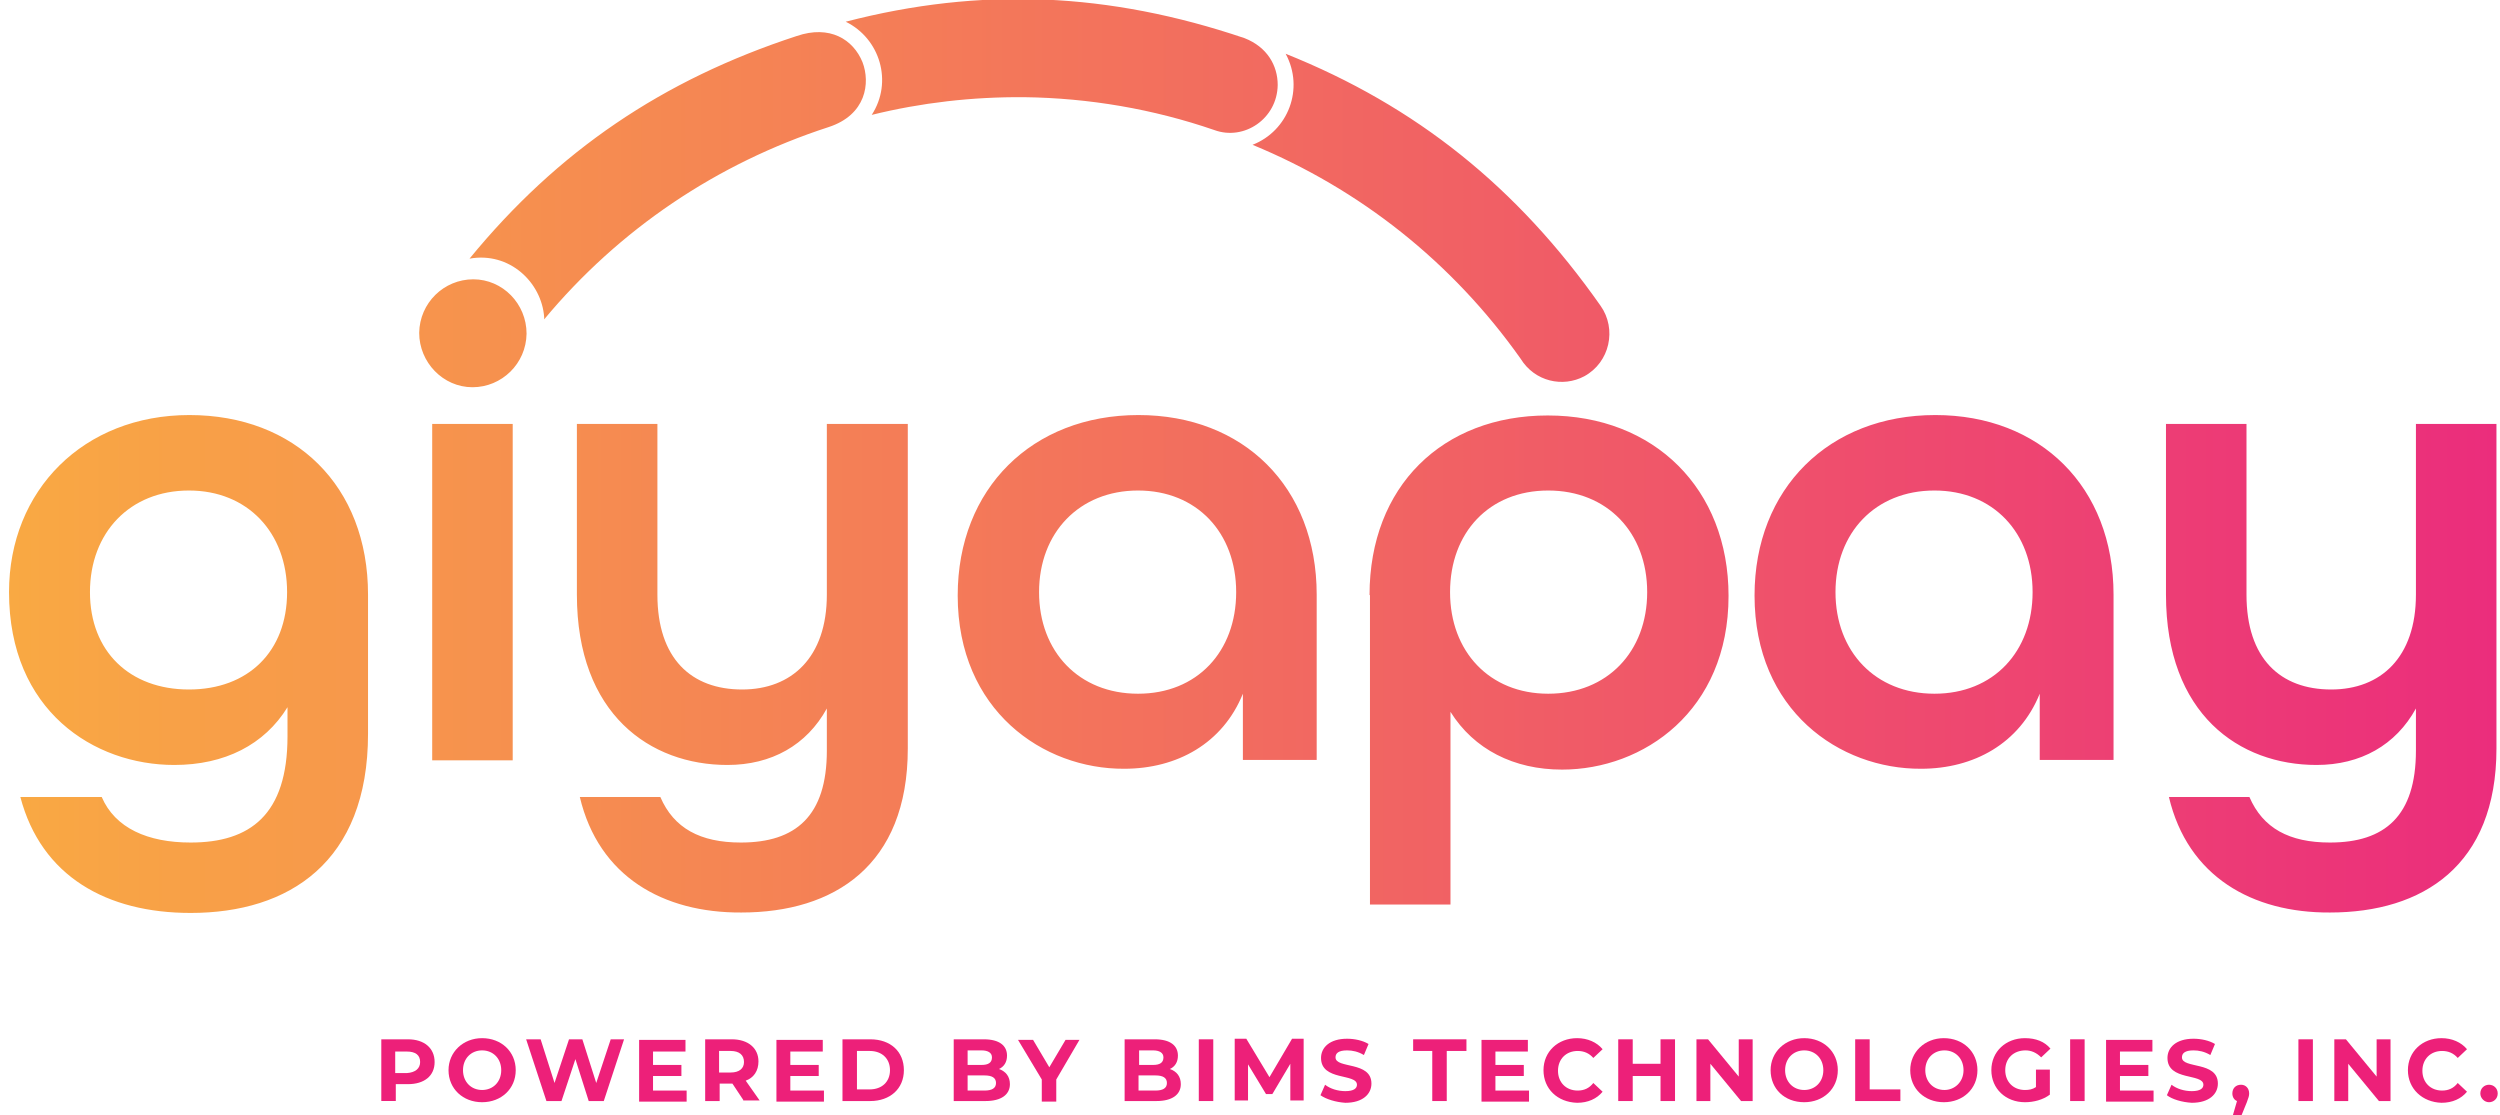 <svg width="213" height="95" viewBox="0 0 213 95" fill="none" xmlns="http://www.w3.org/2000/svg">
<g clip-path="url(#clip0)">
<path d="M37.029 90.484C37.029 91.675 36.14 92.37 34.758 92.37H33.722V93.808H32.487V88.549H34.758C36.14 88.549 37.029 89.293 37.029 90.484ZM35.795 90.484C35.795 89.888 35.4 89.591 34.659 89.591H33.672V91.427H34.659C35.4 91.377 35.795 91.03 35.795 90.484Z" fill="#ED2079"/>
<path d="M38.214 91.18C38.214 89.641 39.448 88.451 41.076 88.451C42.705 88.451 43.94 89.591 43.94 91.18C43.94 92.767 42.705 93.909 41.076 93.909C39.448 93.909 38.214 92.767 38.214 91.18ZM42.705 91.18C42.705 90.187 42.014 89.493 41.076 89.493C40.138 89.493 39.448 90.187 39.448 91.18C39.448 92.172 40.138 92.867 41.076 92.867C42.014 92.867 42.705 92.172 42.705 91.18Z" fill="#ED2079"/>
<path d="M53.17 88.549L51.442 93.809H50.158L49.024 90.237L47.839 93.809H46.555L44.827 88.549H46.062L47.246 92.271L48.48 88.549H49.616L50.8 92.271L52.034 88.549H53.17Z" fill="#ED2079"/>
<path d="M58.501 92.867V93.859H54.453V88.599H58.403V89.591H55.638V90.733H58.056V91.676H55.638V92.916H58.501V92.867Z" fill="#ED2079"/>
<path d="M63.388 93.809L62.401 92.321H62.351H61.315V93.809H60.081V88.549H62.351C63.733 88.549 64.621 89.293 64.621 90.435C64.621 91.229 64.227 91.824 63.535 92.073L64.721 93.76H63.388V93.809ZM62.252 89.542H61.265V91.378H62.252C62.993 91.378 63.388 91.03 63.388 90.485C63.388 89.889 62.993 89.542 62.252 89.542Z" fill="#ED2079"/>
<path d="M70.2 92.867V93.859H66.152V88.599H70.1V89.591H67.336V90.733H69.755V91.676H67.336V92.916H70.2V92.867Z" fill="#ED2079"/>
<path d="M71.779 88.549H74.148C75.876 88.549 77.011 89.591 77.011 91.18C77.011 92.767 75.827 93.809 74.148 93.809H71.779V88.549ZM74.1 92.817C75.136 92.817 75.827 92.172 75.827 91.18C75.827 90.187 75.136 89.542 74.1 89.542H73.013V92.817H74.1Z" fill="#ED2079"/>
<path d="M86.044 92.37C86.044 93.263 85.304 93.809 83.971 93.809H81.257V88.549H83.823C85.156 88.549 85.798 89.095 85.798 89.939C85.798 90.485 85.551 90.882 85.107 91.08C85.699 91.278 86.044 91.725 86.044 92.37ZM82.441 89.493V90.733H83.626C84.218 90.733 84.515 90.534 84.515 90.088C84.515 89.691 84.169 89.493 83.626 89.493H82.441ZM84.86 92.271C84.86 91.824 84.515 91.626 83.873 91.626H82.441V92.916H83.873C84.515 92.916 84.86 92.717 84.86 92.271Z" fill="#ED2079"/>
<path d="M89.994 91.973V93.859H88.76V91.973L86.736 88.599H88.019L89.401 90.932L90.783 88.599H91.968L89.994 91.973Z" fill="#ED2079"/>
<path d="M100.606 92.37C100.606 93.263 99.865 93.809 98.533 93.809H95.818V88.549H98.385C99.718 88.549 100.359 89.095 100.359 89.939C100.359 90.485 100.112 90.882 99.668 91.08C100.261 91.278 100.606 91.725 100.606 92.37ZM97.052 89.493V90.733H98.237C98.829 90.733 99.125 90.534 99.125 90.088C99.125 89.691 98.779 89.493 98.237 89.493H97.052ZM99.421 92.271C99.421 91.824 99.076 91.626 98.434 91.626H97.003V92.916H98.434C99.076 92.916 99.421 92.717 99.421 92.271Z" fill="#ED2079"/>
<path d="M102.137 88.549H103.371V93.809H102.137V88.549Z" fill="#ED2079"/>
<path d="M109.936 93.809V90.634L108.405 93.213H107.863L106.332 90.683V93.76H105.197V88.5H106.184L108.158 91.775L110.083 88.5H111.071V93.76H109.936V93.809Z" fill="#ED2079"/>
<path d="M112.503 93.313L112.897 92.42C113.342 92.767 113.983 92.965 114.625 92.965C115.365 92.965 115.612 92.717 115.612 92.42C115.612 91.428 112.552 92.122 112.552 90.138C112.552 89.245 113.292 88.5 114.773 88.5C115.414 88.5 116.106 88.649 116.6 88.947L116.204 89.889C115.711 89.591 115.217 89.493 114.773 89.493C114.033 89.493 113.786 89.741 113.786 90.088C113.786 91.08 116.846 90.386 116.846 92.321C116.846 93.213 116.106 93.958 114.625 93.958C113.835 93.909 112.996 93.661 112.503 93.313Z" fill="#ED2079"/>
<path d="M122.078 89.542H120.4V88.549H124.941V89.542H123.263V93.809H122.029V89.542H122.078Z" fill="#ED2079"/>
<path d="M130.272 92.867V93.859H126.224V88.599H130.174V89.591H127.41V90.733H129.828V91.676H127.41V92.916H130.272V92.867Z" fill="#ED2079"/>
<path d="M131.506 91.18C131.506 89.591 132.741 88.451 134.369 88.451C135.258 88.451 136.048 88.797 136.542 89.393L135.751 90.138C135.406 89.741 134.962 89.542 134.419 89.542C133.431 89.542 132.741 90.237 132.741 91.229C132.741 92.221 133.431 92.916 134.419 92.916C134.962 92.916 135.406 92.717 135.751 92.271L136.542 93.015C136.048 93.611 135.308 93.958 134.369 93.958C132.691 93.909 131.506 92.767 131.506 91.18Z" fill="#ED2079"/>
<path d="M142.712 88.549V93.809H141.477V91.676H139.108V93.809H137.874V88.549H139.108V90.634H141.477V88.549H142.712Z" fill="#ED2079"/>
<path d="M149.326 88.549V93.809H148.338L145.723 90.634V93.809H144.538V88.549H145.525L148.141 91.725V88.549H149.326Z" fill="#ED2079"/>
<path d="M150.856 91.18C150.856 89.641 152.091 88.451 153.719 88.451C155.348 88.451 156.582 89.591 156.582 91.18C156.582 92.767 155.348 93.909 153.719 93.909C152.041 93.909 150.856 92.767 150.856 91.18ZM155.348 91.18C155.348 90.187 154.657 89.493 153.719 89.493C152.781 89.493 152.091 90.187 152.091 91.18C152.091 92.172 152.781 92.867 153.719 92.867C154.657 92.867 155.348 92.172 155.348 91.18Z" fill="#ED2079"/>
<path d="M158.062 88.549H159.297V92.817H161.913V93.809H158.062V88.549Z" fill="#ED2079"/>
<path d="M162.752 91.18C162.752 89.641 163.987 88.451 165.615 88.451C167.244 88.451 168.478 89.591 168.478 91.18C168.478 92.767 167.244 93.909 165.615 93.909C163.987 93.909 162.752 92.767 162.752 91.18ZM167.293 91.18C167.293 90.187 166.602 89.493 165.665 89.493C164.727 89.493 164.035 90.187 164.035 91.18C164.035 92.172 164.727 92.867 165.665 92.867C166.553 92.867 167.293 92.172 167.293 91.18Z" fill="#ED2079"/>
<path d="M173.563 91.13H174.648V93.263C174.056 93.71 173.266 93.909 172.525 93.909C170.897 93.909 169.663 92.767 169.663 91.18C169.663 89.591 170.897 88.451 172.525 88.451C173.464 88.451 174.205 88.749 174.698 89.343L173.908 90.088C173.513 89.691 173.069 89.493 172.575 89.493C171.539 89.493 170.847 90.187 170.847 91.18C170.847 92.172 171.539 92.867 172.525 92.867C172.872 92.867 173.167 92.817 173.464 92.619V91.13H173.563Z" fill="#ED2079"/>
<path d="M176.376 88.549H177.61V93.809H176.376V88.549Z" fill="#ED2079"/>
<path d="M183.484 92.867V93.859H179.437V88.599H183.385V89.591H180.621V90.733H183.04V91.676H180.621V92.916H183.484V92.867Z" fill="#ED2079"/>
<path d="M184.619 93.313L185.015 92.42C185.458 92.767 186.1 92.965 186.741 92.965C187.482 92.965 187.729 92.717 187.729 92.42C187.729 91.428 184.668 92.122 184.668 90.138C184.668 89.245 185.409 88.5 186.89 88.5C187.532 88.5 188.222 88.649 188.716 88.947L188.321 89.889C187.827 89.591 187.334 89.493 186.89 89.493C186.149 89.493 185.902 89.741 185.902 90.088C185.902 91.08 188.963 90.386 188.963 92.321C188.963 93.213 188.222 93.958 186.741 93.958C185.902 93.909 185.063 93.661 184.619 93.313Z" fill="#ED2079"/>
<path d="M191.628 93.165C191.628 93.363 191.579 93.511 191.431 93.909L190.987 95H190.246L190.592 93.809C190.346 93.71 190.197 93.462 190.197 93.165C190.197 92.717 190.493 92.42 190.938 92.42C191.333 92.42 191.628 92.717 191.628 93.165Z" fill="#ED2079"/>
<path d="M195.825 88.549H197.058V93.809H195.825V88.549Z" fill="#ED2079"/>
<path d="M203.673 88.549V93.809H202.685L200.07 90.634V93.809H198.884V88.549H199.872L202.488 91.725V88.549H203.673Z" fill="#ED2079"/>
<path d="M205.154 91.18C205.154 89.591 206.388 88.451 208.016 88.451C208.905 88.451 209.694 88.797 210.188 89.393L209.399 90.138C209.053 89.741 208.609 89.542 208.066 89.542C207.079 89.542 206.388 90.237 206.388 91.229C206.388 92.221 207.079 92.916 208.066 92.916C208.609 92.916 209.053 92.717 209.399 92.271L210.188 93.015C209.694 93.611 208.954 93.958 208.016 93.958C206.388 93.909 205.154 92.767 205.154 91.18Z" fill="#ED2079"/>
<path d="M211.324 93.165C211.324 92.717 211.669 92.42 212.064 92.42C212.459 92.42 212.805 92.717 212.805 93.165C212.805 93.611 212.459 93.909 212.064 93.909C211.669 93.909 211.324 93.561 211.324 93.165Z" fill="#ED2079"/>
<path d="M129.548 30.549C130.763 32.525 133.158 33.028 134.98 32.058C137.16 30.873 137.767 28.035 136.373 26.059C129.262 15.93 120.651 9.034 109.538 4.58C111.146 7.561 109.753 11.153 106.716 12.338C115.863 16.11 123.724 22.324 129.548 30.549ZM103.464 11.081C106.001 12.015 108.824 10.111 108.86 7.238C108.86 5.586 107.966 4.005 106.036 3.251C94.459 -0.664 83.561 -1.131 72.055 1.85C74.985 3.287 76.093 6.987 74.271 9.788C78.487 8.747 82.846 8.244 87.277 8.28C92.78 8.352 98.247 9.285 103.464 11.081ZM70.59 10.83C73.806 9.788 74.163 7.058 73.485 5.298C72.698 3.359 70.697 2.102 67.874 3.071C56.44 6.807 47.507 12.877 40.003 22.037C43.398 21.426 46.149 24.048 46.364 27.029C46.364 27.101 46.364 27.137 46.364 27.209C52.759 19.522 61.085 13.919 70.59 10.83ZM44.863 28.43C44.827 30.98 42.754 32.992 40.254 32.992C37.752 32.992 35.715 30.873 35.715 28.358C35.751 25.808 37.823 23.797 40.325 23.797C42.826 23.797 44.863 25.88 44.863 28.43ZM1.734 67.905H8.666C9.809 70.563 12.596 71.784 16.241 71.784C21.315 71.784 24.495 69.413 24.495 62.733V60.254C22.53 63.451 19.136 65.175 14.848 65.175C8.023 65.175 0.769 60.577 0.769 50.448C0.769 41.756 7.129 35.362 16.134 35.362C25.139 35.362 31.356 41.397 31.356 50.664V62.517C31.356 73.472 24.602 77.783 16.241 77.783C9.13 77.783 3.52 74.693 1.734 67.905ZM24.46 50.448C24.46 45.384 21.101 41.792 16.098 41.792C11.06 41.792 7.665 45.384 7.665 50.448C7.665 55.513 11.06 58.745 16.098 58.745C21.137 58.745 24.46 55.513 24.46 50.448ZM36.823 36.117H43.683V64.78H36.823V36.117ZM49.401 67.905H56.262C57.405 70.563 59.656 71.784 63.122 71.784C67.803 71.784 70.447 69.522 70.447 63.954V60.362C68.732 63.487 65.73 65.175 61.978 65.175C55.404 65.175 49.151 60.864 49.151 50.664V36.117H56.011V50.664C56.011 56.123 58.905 58.745 63.229 58.745C67.446 58.745 70.447 56.016 70.447 50.664V36.117H77.344V63.774C77.344 73.76 71.054 77.746 63.158 77.746C56.511 77.783 51.009 74.693 49.401 67.905ZM81.596 50.736C81.596 41.612 87.956 35.362 96.996 35.362C105.929 35.362 112.182 41.469 112.182 50.664V64.744H105.894V59.105C104.178 63.343 100.283 65.498 95.781 65.498C88.885 65.534 81.596 60.541 81.596 50.736ZM105.322 50.448C105.322 45.384 101.963 41.792 96.96 41.792C91.958 41.792 88.528 45.384 88.528 50.448C88.528 55.513 91.922 59.105 96.96 59.105C101.999 59.105 105.322 55.513 105.322 50.448ZM116.685 50.7C116.685 41.433 122.902 35.398 131.871 35.398C140.947 35.398 147.272 41.648 147.272 50.772C147.272 60.577 140.018 65.57 133.086 65.57C128.977 65.57 125.582 63.846 123.581 60.65V77.064H116.721V50.7H116.685ZM140.34 50.448C140.34 45.384 136.945 41.792 131.907 41.792C126.869 41.792 123.545 45.384 123.545 50.448C123.545 55.513 126.904 59.105 131.907 59.105C136.945 59.105 140.34 55.513 140.34 50.448ZM149.487 50.736C149.487 41.612 155.847 35.362 164.887 35.362C173.82 35.362 180.074 41.469 180.074 50.664V64.744H173.785V59.105C172.07 63.343 168.175 65.498 163.673 65.498C156.74 65.534 149.487 60.541 149.487 50.736ZM173.177 50.448C173.177 45.384 169.818 41.792 164.816 41.792C159.778 41.792 156.384 45.384 156.384 50.448C156.384 55.513 159.778 59.105 164.816 59.105C169.854 59.105 173.177 55.513 173.177 50.448ZM184.791 67.905H191.651C192.795 70.563 195.045 71.784 198.512 71.784C203.192 71.784 205.837 69.522 205.837 63.954V60.362C204.122 63.487 201.12 65.175 197.368 65.175C190.794 65.175 184.541 60.864 184.541 50.664V36.117H191.401V50.664C191.401 56.123 194.295 58.745 198.619 58.745C202.836 58.745 205.837 56.016 205.837 50.664V36.117H212.698V63.774C212.698 73.76 206.408 77.746 198.512 77.746C191.901 77.783 186.398 74.693 184.791 67.905Z" fill="url(#paint0_linear)"/>
</g>
<defs>
<linearGradient id="paint0_linear" x1="0.757" y1="38.845" x2="212.72" y2="38.845" gradientUnits="userSpaceOnUse">
<stop stop-color="#F9A943"/>
<stop offset="1" stop-color="#EB2D7C"/>
</linearGradient>
<clipPath id="clip0">
<rect width="213" height="95" fill="white"/>
</clipPath>
</defs>
</svg>

